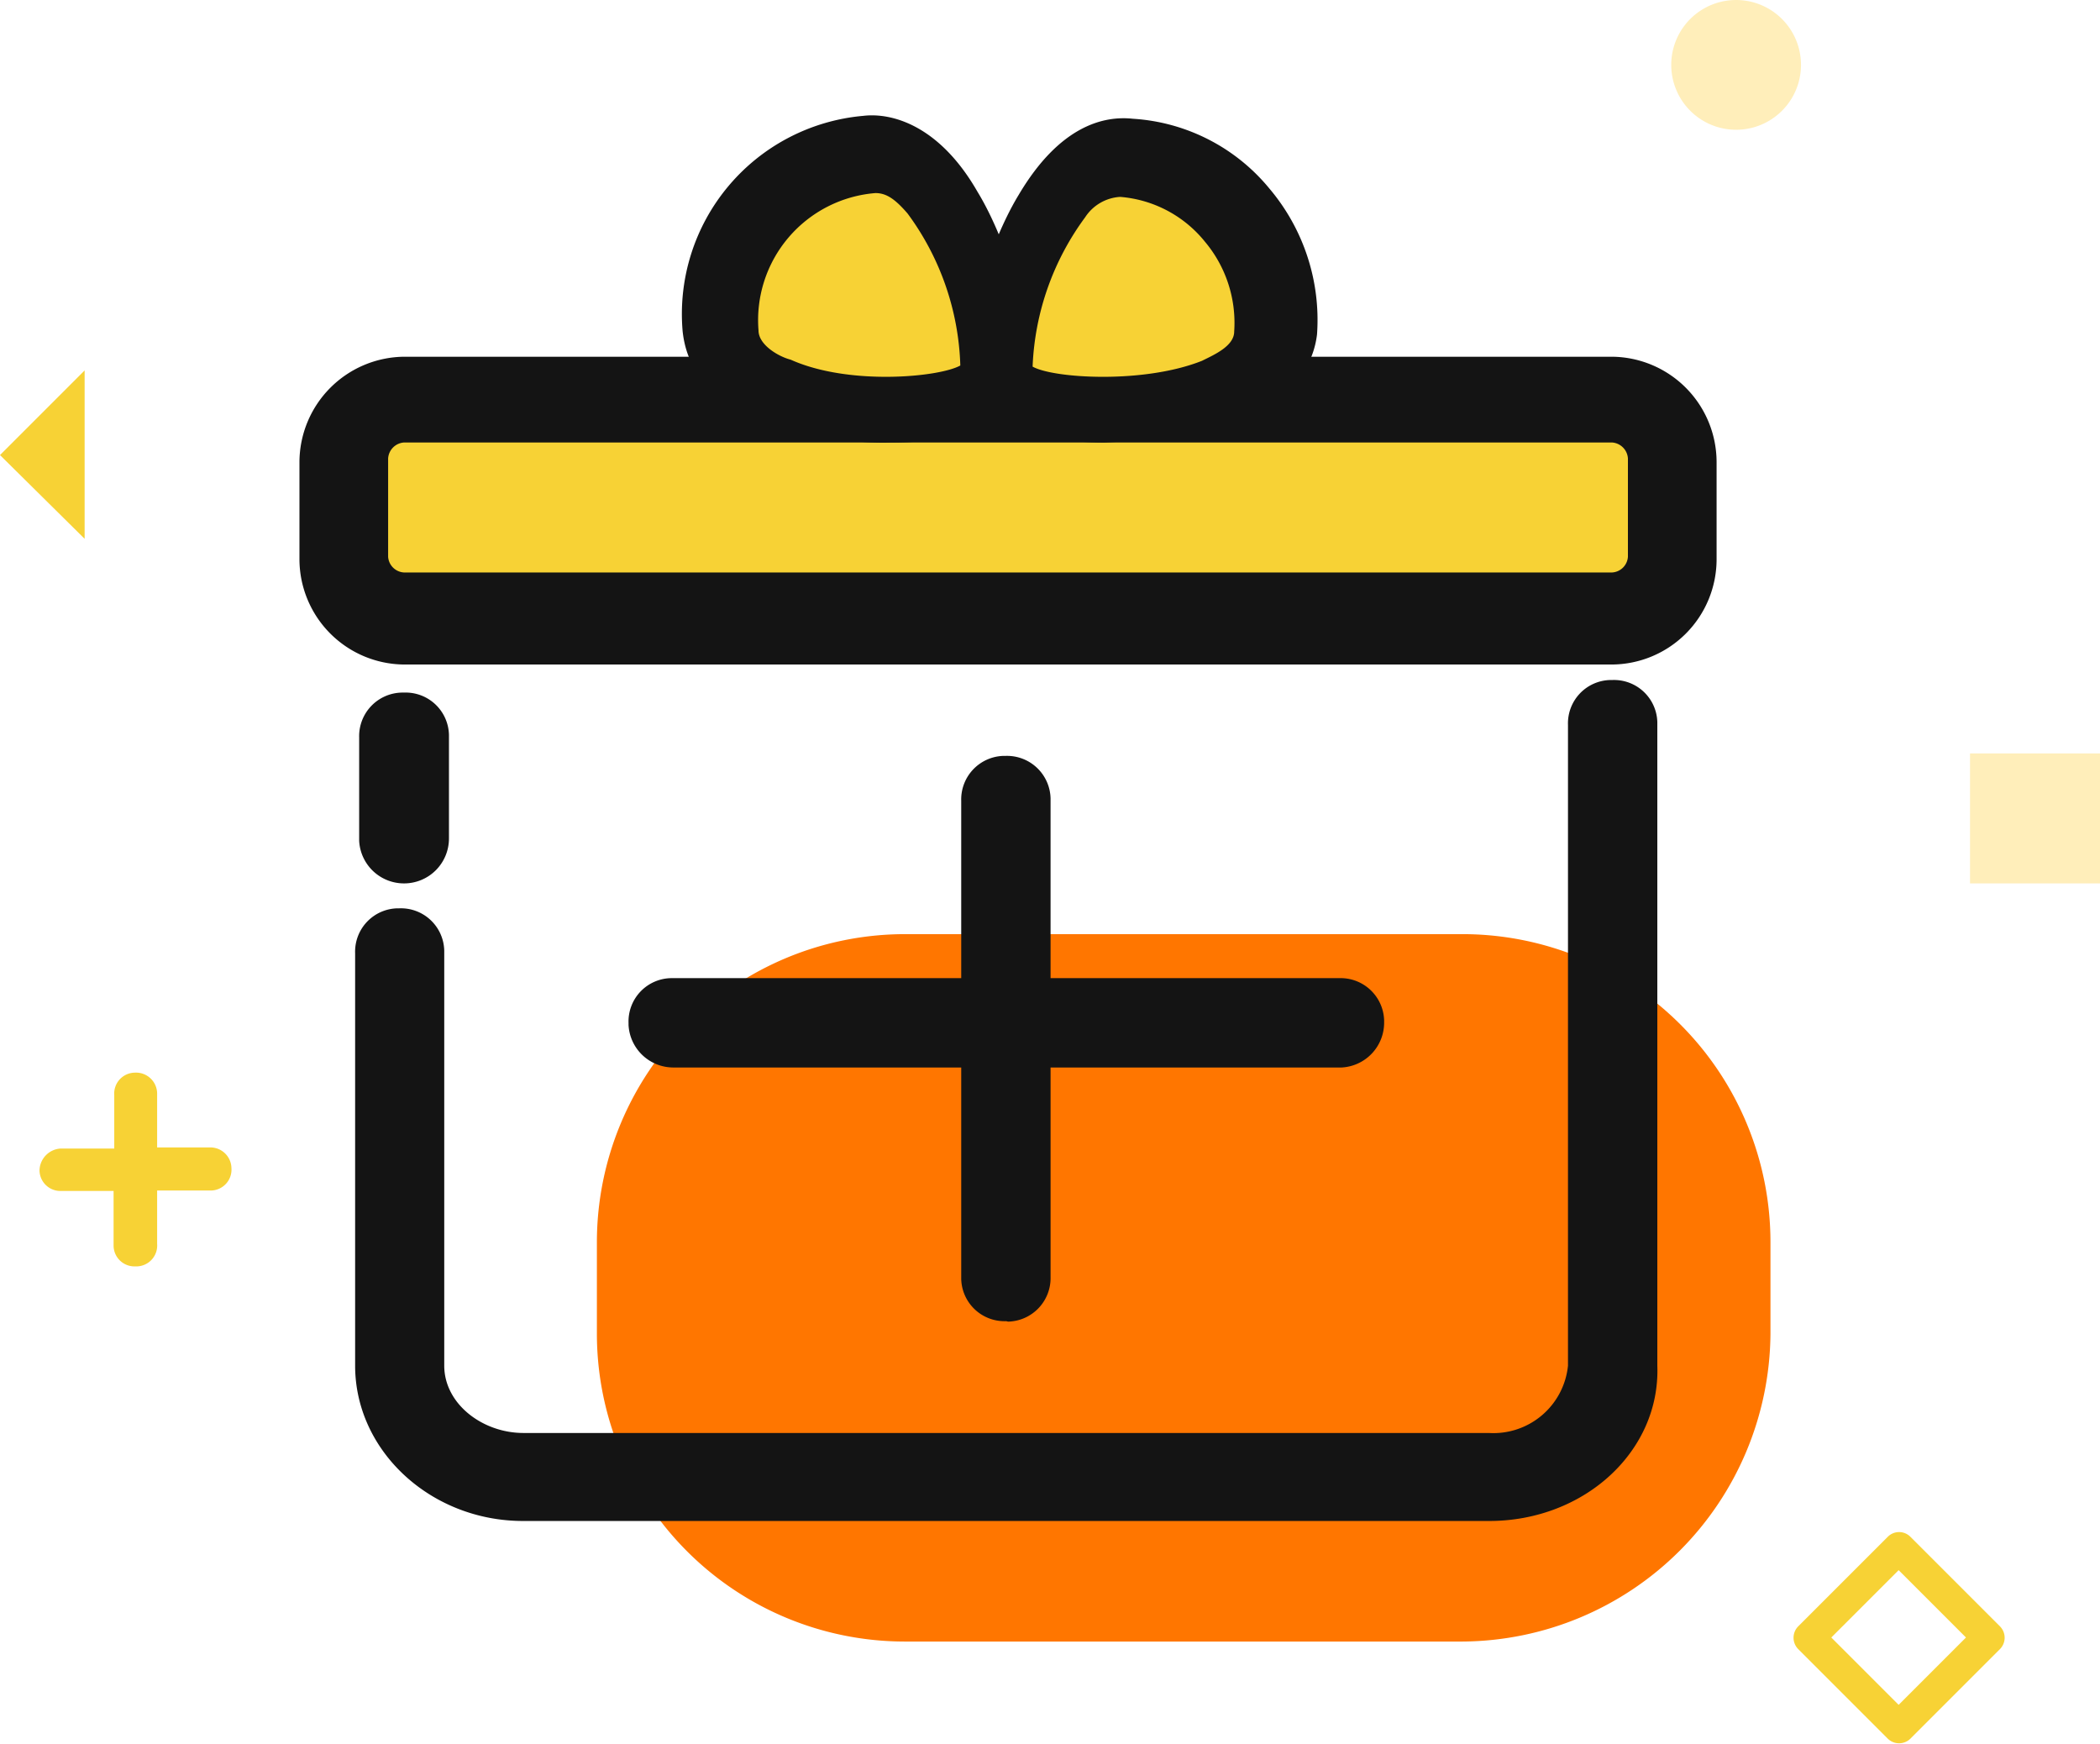 <svg xmlns="http://www.w3.org/2000/svg" viewBox="0 0 93.55 77.68"><defs><style>.cls-1{fill:#f7d235;}.cls-2{fill:#141414;}.cls-3{fill:#ff7600;}.cls-4{fill:#ffc71a;opacity:0.3;isolation:isolate;}</style></defs><g id="图层_2" data-name="图层 2"><g id="图层_1-2" data-name="图层 1"><g id="组_925" data-name="组 925"><rect id="矩形_809" data-name="矩形 809" class="cls-1" x="15.98" y="17.85" width="58.33" height="9.95"/><path id="路径_1755" data-name="路径 1755" class="cls-2" d="M71.81,29.6H18a4.7,4.7,0,0,1-4.66-4.66V20.56A4.71,4.71,0,0,1,18,15.89H71.81a4.7,4.7,0,0,1,4.66,4.67v4.38A4.69,4.69,0,0,1,71.81,29.6ZM18,19.71a.76.76,0,0,0-.71.71V24.8a.75.75,0,0,0,.71.7H71.81a.75.75,0,0,0,.71-.7V20.42a.76.76,0,0,0-.71-.71Zm0,19.64a2,2,0,0,1-2-1.89V32.85a1.94,1.94,0,0,1,1.89-2H18a1.93,1.93,0,0,1,2,1.88v4.62a2,2,0,0,1-2,2Z"/><path id="路径_1756" data-name="路径 1756" class="cls-3" d="M65.16,73.12H40.29a13.72,13.72,0,0,1-13.7-13.7v-4.1A13.73,13.73,0,0,1,40.3,41.61H65.17a13.72,13.72,0,0,1,13.7,13.71v4.1A13.81,13.81,0,0,1,65.16,73.12Z"/><path id="路径_1757" data-name="路径 1757" class="cls-2" d="M66.3,67.75h-43c-4.1,0-7.48-3.11-7.48-6.92V42.46a1.93,1.93,0,0,1,1.88-2h.09a1.93,1.93,0,0,1,2,1.88V60.83c0,1.7,1.7,3,3.53,3h43a3.34,3.34,0,0,0,3.53-3V32.29a1.93,1.93,0,0,1,1.89-2h.09a1.93,1.93,0,0,1,2,1.88V60.83c.14,3.81-3.25,6.92-7.49,6.92Z"/><path id="路径_1758" data-name="路径 1758" class="cls-2" d="M59.66,47.55H30a2,2,0,0,1-2-1.89v-.09a1.93,1.93,0,0,1,1.89-2H59.66a1.94,1.94,0,0,1,2,1.88v.1a2,2,0,0,1-1.89,2Z"/><path id="路径_1759" data-name="路径 1759" class="cls-2" d="M44.82,58.85a1.93,1.93,0,0,1-2-1.88V35.67a1.94,1.94,0,0,1,1.88-2h.1a1.94,1.94,0,0,1,2,1.89V56.87a1.94,1.94,0,0,1-1.89,2ZM39.73,19.71a14.14,14.14,0,0,1-4.38-.57c-4.1-1-4.8-3.1-4.94-4.38a8.86,8.86,0,0,1,8.05-9.6c1.27-.15,3.39.42,5.09,3.39,1.55,2.54,3,7.63,1.84,9.32-.71,1.27-3.11,1.84-5.66,1.84Z"/><path id="路径_1760" data-name="路径 1760" class="cls-2" d="M49.2,19.71c-2.54,0-4.8-.57-5.65-1.7-1.13-1.84.28-6.78,1.83-9.33,1.84-3.11,3.82-3.53,5.09-3.39A8.55,8.55,0,0,1,56.55,8.4a9.06,9.06,0,0,1,2.12,6.5c-.14,1.13-.85,3.25-5,4.38C52.22,19.5,50.71,19.64,49.2,19.71Z"/><path id="路径_1761" data-name="路径 1761" class="cls-1" d="M2.7,51.16H5.09V48.78a.93.93,0,0,1,.91-1H6a.94.94,0,0,1,1,.92v2.41H9.37a.94.94,0,0,1,.94.92v0a.93.93,0,0,1-.91,1H7v2.38a.93.93,0,0,1-.92,1H6a.93.93,0,0,1-.94-.92V53.05H2.7a.93.93,0,0,1-.94-.91v0A1,1,0,0,1,2.7,51.16Z"/><path id="路径_1762" data-name="路径 1762" class="cls-1" d="M89.1,72.45l-4-4a.71.71,0,0,0-1,0h0l-4,4a.72.72,0,0,0,0,1h0l4,4a.72.72,0,0,0,1,0h0l4-4a.72.72,0,0,0,0-1Zm-4.52,3.49-3-3,3-3,3,3ZM0,20.27,3.77,16.5V24Z"/><path id="路径_1763" data-name="路径 1763" class="cls-4" d="M80.23,2.89a2.89,2.89,0,1,1-5.78,0h0a2.89,2.89,0,1,1,5.78,0Z"/><path id="路径_1764" data-name="路径 1764" class="cls-4" d="M93.55,33.56H87.76v5.79h5.79Z"/><path id="路径_1765" data-name="路径 1765" class="cls-1" d="M39,8.6h0a5.68,5.68,0,0,0-5.21,6.12c0,.65.91,1.17,1.43,1.3,2.6,1.17,6.64.78,7.56.26a12,12,0,0,0-2.35-6.77C39.87,8.86,39.48,8.6,39,8.6Z"/><path id="路径_1766" data-name="路径 1766" class="cls-1" d="M46,16.33c.91.52,4.94.78,7.55-.26.52-.26,1.43-.65,1.43-1.3a5.62,5.62,0,0,0-1.3-4,5.4,5.4,0,0,0-3.78-2,2,2,0,0,0-1.56.91A12,12,0,0,0,46,16.33Z"/></g></g></g></svg>